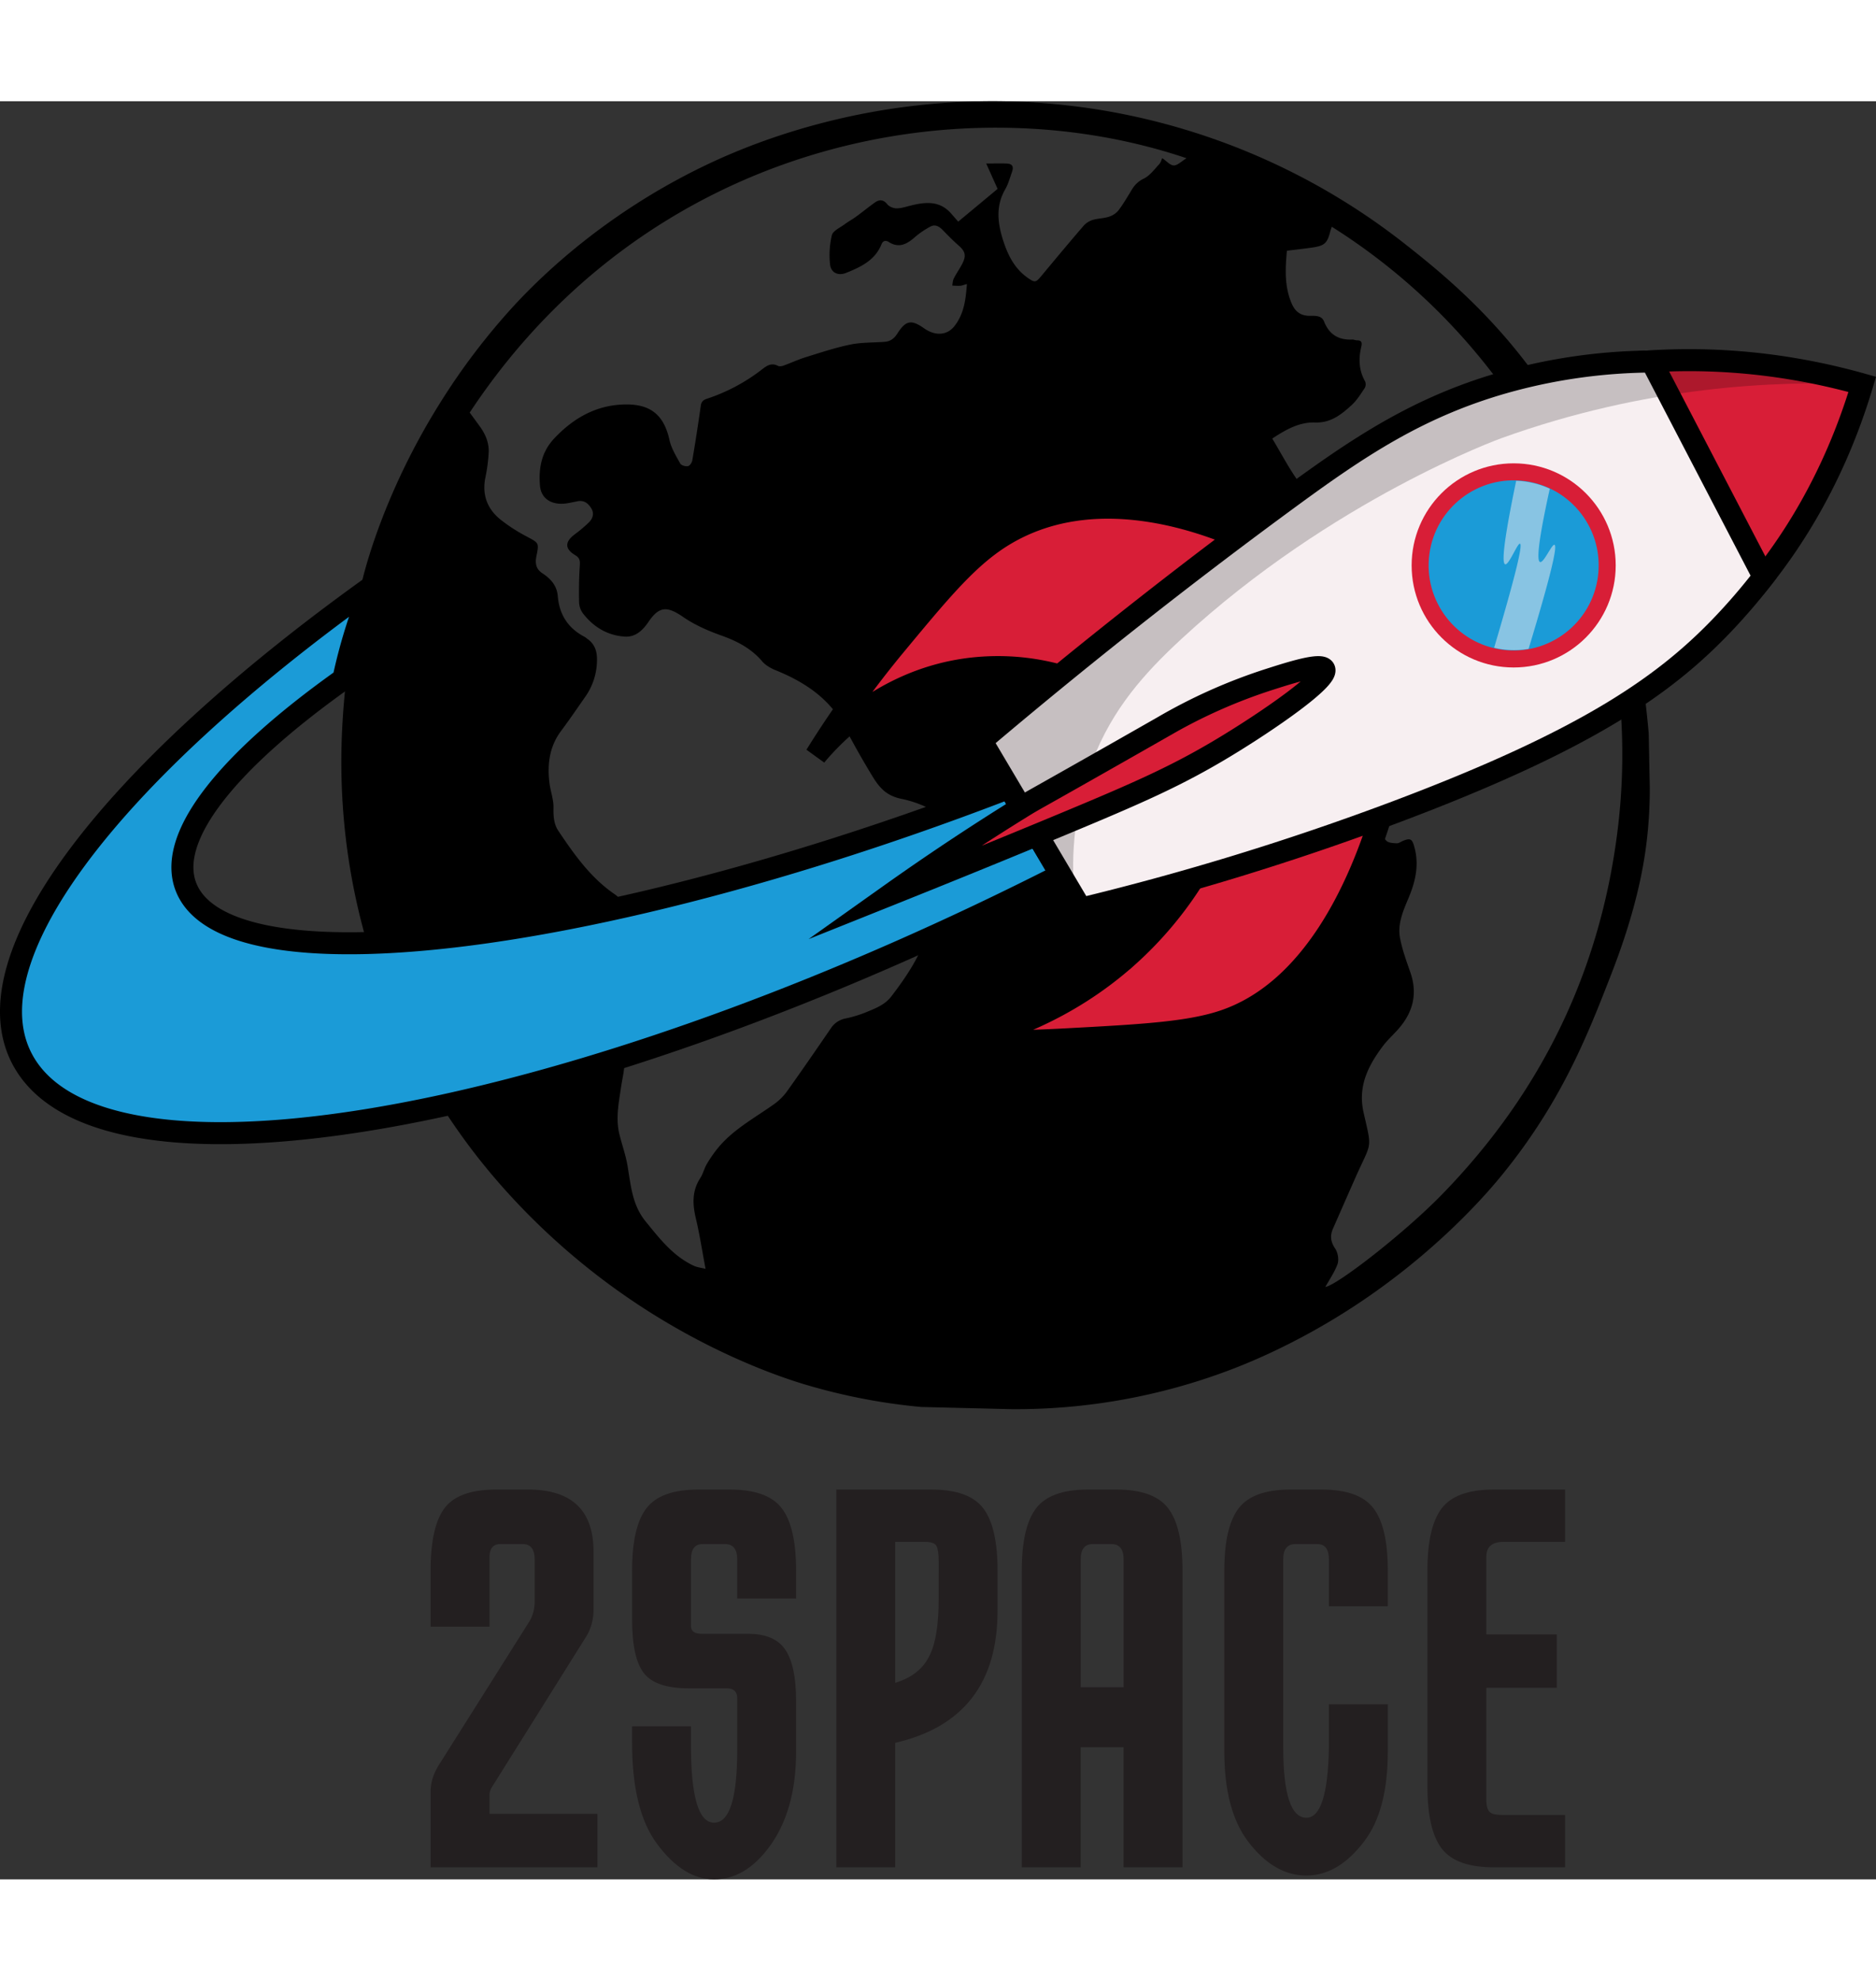 <svg xmlns="http://www.w3.org/2000/svg" viewBox="0 0 1704.16 1614.7" height="1704.16px" width="1614.7px"><rect x="0" y="0" width="1704.16" height="1614.7" fill="#333333" stroke="none"/><defs><style>.cls-1,.cls-6{fill:#1b9bd7;}.cls-1,.cls-2,.cls-3{stroke:#000;stroke-width:20px;}.cls-1,.cls-2,.cls-3,.cls-8{stroke-miterlimit:10;}.cls-2,.cls-5,.cls-8{fill:#d81e37;}.cls-3,.cls-7{fill:#f7eff1;}.cls-4{opacity:0.2;}.cls-7{opacity:0.5;}.cls-8{stroke:#020202;stroke-width:3px;}.cls-9{fill:none;}.cls-10{fill:#231f20;}</style></defs><title>2space logo-final</title><g id="text_copy_2" data-name="text copy 2"><path d="M1594,717q.49,25,1,50c0,6.84-.16,16.9-1,29-2.3,33.15-9.28,76.45-34,140-21.46,55.18-45,115.57-99,182-10.74,13.2-58.92,71.17-140,123-51.1,32.67-94.36,49.53-109,55a549.92,549.92,0,0,1-197,35l-82-2a543.26,543.26,0,0,1-104-20c-15.24-4.51-84.19-25.66-162-79-81.7-56-130-117.9-149-144-42.83-58.83-64.66-111.4-73-133a585.69,585.69,0,0,1-37-166c-3.94-53,.27-95,3-121,2.52-24,5.59-53.18,15-90,3.47-13.58,21-79.9,69-157a601.87,601.87,0,0,1,70-92c22.81-24.37,79.26-80.28,169-124,30.94-15.07,116.39-53.33,234-59a605.92,605.92,0,0,1,406,130c39,30.77,113,90.46,161,193,41.18,87.94,51.75,182.84,57,230C1592.93,705.35,1593.58,712.28,1594,717ZM523,426c3.18,4.35,6.16,8.38,9.11,12.44,5.29,7.27,8.68,15.32,8.11,24.4a153.41,153.41,0,0,1-2.9,21.77C534,500.41,538.78,513.36,551,523.2a150.74,150.74,0,0,0,23.6,15.25c11.19,6,11.53,5.6,9,17.95-1.3,6.49-.52,11.69,5.58,15.65,7.42,4.81,13.06,11.21,13.82,20.57,1.39,16.94,9.45,29.37,24.6,37.16a22,22,0,0,1,2,1.52c6.31,4.22,8.86,10.4,9,17.7a58.09,58.09,0,0,1-10.46,34.84c-7.3,10.47-14.49,21-22.13,31.26-10.62,14.2-12.63,30.22-10.59,47.1.92,7.62,3.88,15.18,3.69,22.7s.31,14.85,4.46,21c14.4,21.41,29.26,42.54,51,57.41,4.34,3,5.95,5.44,4.51,11.07-3.76,14.73-2.57,28.66,9.76,39.77,1.18,1.06,1.5,3.81,1.23,5.63-2.61,17.78-5.23,35.57-8.29,53.27-1.9,11-3.84,21.79-.25,32.84a34.57,34.57,0,0,1,2,12.52c-.41,6.64-2,13.21-3,19.83-2.07,14.28-5.1,28.57-1.57,43,2.31,9.46,5.66,18.7,7.32,28.25,3.09,17.84,4.15,35.86,16.51,51,12.77,15.68,25,31.6,43.91,40.35,3,1.38,6.45,1.7,10.55,2.73-3.08-16.31-5.33-31.21-8.82-45.82-3.08-12.89-3.54-24.93,4-36.55,2.59-4,3.61-8.94,6.07-13a115.58,115.58,0,0,1,11.08-15.69c14-16.3,32.89-26.36,50.09-38.61a51.42,51.42,0,0,0,11.78-11.82c13.49-18.87,26.64-38,39.76-57.12a20.43,20.43,0,0,1,13.14-8.73,108.68,108.68,0,0,0,17.94-5.37c8.61-3.59,17.57-6.69,23.67-14.64,14.31-18.65,27.25-38,33.66-61a52.11,52.11,0,0,1,4.48-11.65c2.3-4,4.85-8.44,8.43-11.19,14.47-11.11,22.26-25.69,24.63-43.53,1.18-8.83-.69-16-7.59-22.56C954,791.51,935.85,781,915.19,776.77c-13.24-2.69-19.71-9.61-26.23-20.33-9-14.74-17.38-29.62-25.37-44.94-13.35-25.61-36.32-40.87-62.66-51.51-4.48-1.82-9.2-4.51-12.27-8.11-10-11.77-22.78-18.31-37.09-23.43-12.07-4.3-24.2-9.62-34.69-16.83-14.51-10-21.72-9.93-31.55,4.54-5.22,7.69-11.84,13.91-21.41,13.28-15.77-1-28.58-8.74-38.17-21.23a17.87,17.87,0,0,1-3.38-9.9c-.23-11.08-.11-22.21.64-33.27.31-4.43,0-7.07-4.21-9.58-9.45-5.66-9.43-11.92-.75-18.62a124.15,124.15,0,0,0,13.41-11.29c3.34-3.43,4.85-7.92,1.94-12.64s-6.66-7.48-12.48-6.36c-3.69.71-7.36,1.61-11.09,2.06-11.1,1.32-21.93-3.3-23-16.35-1.28-15.9,1.33-30.42,13-42.83,17.81-18.84,38.78-30.58,65-30.81,23.25-.19,34.77,10.34,39.64,32.3,1.66,7.5,6,14.51,9.76,21.35.93,1.69,4.81,2.79,7,2.39,1.66-.31,3.69-3.29,4-5.34q4.2-24.74,7.69-49.6c.53-3.81,2.45-5.24,5.66-6.31a165.67,165.67,0,0,0,49.55-26.32c4.69-3.62,8.76-6.62,14.87-3.52,1.29.65,3.41.39,4.89-.15,6.82-2.46,13.44-5.56,20.35-7.71,13.44-4.17,26.86-8.65,40.6-11.47,10.12-2.08,20.74-1.68,31.13-2.48,5.16-.4,8.67-3,11.52-7.51,7.65-12.07,12.79-12.9,24.33-4.72,10,7.05,20.79,6.5,27.49-2,8.79-11.11,10.34-24.44,11.35-38.26-2.55.69-4.35,1.47-6.19,1.62a61,61,0,0,1-7.14-.23c.45-2.18.45-4.6,1.44-6.5,2.48-4.82,5.71-9.26,8.08-14.12,3.4-7,2-10.81-3.86-15.87-5-4.34-9.63-9.16-14.28-13.91-3.19-3.25-6.83-5.5-11.14-3.17a74.83,74.83,0,0,0-13.83,9.32c-7.28,6.44-14.57,10.75-24.11,4.69-3-1.89-5.3-1-6.55,2.06-5.92,14.64-18.85,20.65-32.15,26-7.23,2.91-13.8-.08-14.59-7.81A77.68,77.68,0,0,1,852,264.91c1-4,7.38-6.76,11.5-9.84,3.35-2.49,7.07-4.48,10.45-6.94,5.74-4.18,11.25-8.71,17-12.81,4.07-2.88,7.75-3,11.4,1.56,1.7,2.1,5.3,3.57,8.1,3.66,3.83.13,7.76-1.14,11.56-2.11,14-3.6,27.68-5.63,38.64,7.18,2,2.34,4.06,4.64,6.12,7l35.78-29.73-10.35-23.05c6.67,0,12.46-.16,18.25,0,5.42.19,7,2.51,5.14,7.74s-3.36,10.9-6.14,15.71c-8.84,15.33-6.87,30.89-1.81,46.58,4.23,13.13,10.24,25.23,21.92,33.52,6.95,4.93,7.62,4.69,13-1.76,12.6-15.15,25.22-30.29,38.08-45.22a18.46,18.46,0,0,1,8.14-5.28c4.75-1.46,10-1.39,14.72-2.91a18.42,18.42,0,0,0,8.77-5.72c4.65-6.15,8.53-12.89,12.56-19.49a24.61,24.61,0,0,1,10.75-9.58c5.42-2.73,9.43-8.36,13.81-13,1.31-1.38,1.8-3.54,2.71-5.44,3.88,2.61,7.19,6.56,10.54,6.6s6.93-3.76,11.51-6.55C966,124.82,683.53,183.07,523,426Zm777.34,794c10.89-1.79,71.16-48.38,105.66-83.74,91-93.25,144.76-204.64,160.12-334,25.55-215.11-76.22-429.39-260-545-.48,1.43-1,2.76-1.35,4.12-2.73,10.82-5.14,13.11-16.43,14.78-7.42,1.09-14.88,1.88-23,2.88-1.45,16.09-2.29,31.85,4,47.11,3,7.39,7.67,11.92,16.46,12,4.63.06,11-.68,13.26,5.09,4.68,11.84,13.11,17,25.57,16.45,1.43-.07,2.88.72,4.32.71,4.22-.05,4.85,2,4,5.65-2.65,10.89-2.31,21.45,3.39,31.54a7,7,0,0,1-.32,6.14c-3.59,5.39-7.1,11.1-11.81,15.42-9.36,8.57-19,16.38-33.34,15.88-14.19-.5-26.38,6.34-38.82,14.57,8,13.34,15,26.75,23.67,38.9,9.93,13.83,23.77,19.31,40.85,13.65,4-1.31,8-2.17,12.11-3.12,9.47-2.22,9.19-2.22,10.24-11.66,1.2-10.76,3-21.46,4.45-31.75,11.53,5.38,22.36,10.66,33.42,15.4,2.09.89,5.58.36,7.6-.86,3.82-2.3,5.52-1.2,6.14,2.56a66.71,66.71,0,0,1,1.25,12.41c-.18,6.61,3,10.83,8.65,13.2,5.88,2.45,9.94-1.09,13.61-5.13,1.78-2,3.59-3.88,6.21-6.7a82.86,82.86,0,0,1,4.32,7.7c1.94,4.6,3.34,9.44,5.43,14,3.32,7.18,7,7.54,12,1.46,2.39-2.9,4.66-5.9,7.92-10,1.14,4.31,1.76,6.69,2.4,9.07,2.93,11,8.57,15.77,19.84,16.75,20.91,1.83,37.76,21.19,37.06,42.2-15.24-.57-30.48-1-45.7-1.84-2.07-.11-4.28-1.56-6.06-2.89-9.89-7.39-20.34-14.23-29.34-22.61-14.11-13.12-30.63-17.1-49.11-16.52-5,.16-10.3.13-14.9-1.46-24.44-8.41-48.5-7.46-73.35-.92-18.27,4.81-33.11,12.75-43.25,28.94-3.67,5.86-9.29,9-16,11.17-16.81,5.28-28.79,16.35-36.35,32.35-2.78,5.87-5.1,11.19-1.38,17.7,1.4,2.45,1.19,6.23.74,9.27-1.38,9.26-2.69,18.59-5,27.64-6.57,25.76-13.81,51.43-11.61,78.39.43,5.33,1.9,12.06,5.46,15.38,17.6,16.41,35.48,32.64,54.41,47.46,16.15,12.64,34.8,19.17,56.2,17,13.91-1.42,28.06-.78,42.09-.52,7.42.14,14.15,2.39,19.5,8.49,1.81,2.06,6.23,2.31,9.49,2.43,2.08.08,4.2-1.65,6.34-2.47,6-2.28,7.59-1.34,9.4,4.69,4.84,16.12,1.72,31.3-4.52,46.4-4.94,11.94-10.7,24.16-8.16,37.45,2,10.57,5.78,20.86,9.35,31.07,6.75,19.31,2.48,36.16-10.61,51.22-4.67,5.38-10.1,10.17-14.36,15.84-13.39,17.82-22.88,36.55-17.49,60.3,7.91,34.83,7.39,25.58-7.65,59.64q-10.1,22.86-20.14,45.76c-2.83,6.44-2.19,12,2,18.19,2.45,3.62,3.52,9.95,2.14,14C1308.58,1206.77,1303.77,1213.61,1300.29,1220Z" transform="translate(-96.32 -143.29)"/><path class="cls-1" d="M1531.57,536.27c-116.55,102.81-280,212.09-471.68,309.65-201.8,102.69-399.81,174.51-562.66,209.7-191.31,41.33-334.1,32.12-377.54-37C62.23,927.21,194.24,755.7,434.42,583.75A482.73,482.73,0,0,0,408.25,668C301,744.15,245.26,814.09,266.48,859.6c15.68,33.61,71.15,49.17,153.47,48.27,139.68-1.51,356.62-50.43,587.52-139,218.74-83.9,400.63-184.44,502.91-271.17Q1521.84,516.49,1531.57,536.27Z" transform="translate(-96.32 -143.29)"/></g><g id="Layer_14" data-name="Layer 14"><path class="cls-2" d="M1078.27,876.54Q1033.06,800.23,987.83,724l69.74-59.59a209.64,209.64,0,0,0-86.75-4.81c-75.09,11.81-120.23,62-133.43,77.84A906.73,906.73,0,0,1,910,636.64c47.18-56.85,73-88,112-106.76,75.07-36.22,159.73-7.68,199.75,9.45a692.05,692.05,0,0,1,83.75-61C1350.52,450.4,1448.87,391,1587,380.12c45.15-3.56,116.14-3.62,201,20.27-26.27,88-66.79,146.9-94.42,180.75-86,105.31-197.79,152.84-267.93,182.66-30.78,13.08-56.93,22.12-74.69,27.83-20,65-61.75,159-142.15,186.59-31.94,10.95-75.45,13.27-145.12,17-38.49,2.06-70.52,2.2-92.78,1.93,33.68-7.9,93.95-27.14,150.1-77.49a332.89,332.89,0,0,0,60.69-72.54Z" transform="translate(-96.32 -143.29)"/><path class="cls-3" d="M1078.27,876.54Q1033.06,800.23,987.83,724c103.81-87.89,197.35-160.09,275.3-217.34,65.66-48.22,122.59-87.54,207.23-110.11a505,505,0,0,1,126.23-16.91l101.78,195.52c-7.62,9.9-19,24-34,40-53.28,56.86-123.87,107.38-302.33,174.3A2450.89,2450.89,0,0,1,1078.27,876.54Z" transform="translate(-96.32 -143.29)"/><path class="cls-4" d="M1460.15,449.27s-153.4,55.31-291,182.65c-33.32,30.85-62.05,62.87-80.39,110.15-19.53,50.35-18.93,96.47-16.17,124.53L987.83,724c44.23-38.43,107.69-91.58,187-151.28,112.74-84.84,169.11-127.26,233-154.46,62.79-26.74,188.84-64.56,380.18-17.82C1709.12,396.75,1591.36,402,1460.15,449.27Z" transform="translate(-96.32 -143.29)"/><circle class="cls-5" cx="1375.02" cy="421.5" r="92.69"/><circle class="cls-6" cx="1471.35" cy="564.79" r="77.24" transform="translate(622.03 1806.01) rotate(-82.46)"/><path class="cls-7" d="M1453.58,639.57c20.1-67.74,26-93.63,23.52-94.48-2.24-.77-10.11,19.65-13.49,18.68-4-1.15.75-31.27,10-75.8a80.06,80.06,0,0,1,30.53,7.19c-8.31,37.74-12.89,65.28-8.81,66.55,3.37,1,10.71-16.47,13.08-15.62,2.74,1-2.68,25.82-23.52,94.48a79.82,79.82,0,0,1-31.35-1Z" transform="translate(-96.32 -143.29)"/><path class="cls-2" d="M1299.24,659c4.41,8.68-50.9,46.87-90.65,70.85-43.3,26.11-78.06,41.36-148.11,70.49-44.92,18.67-97.06,40-155.37,63.32,46.18-32.79,86.85-59.11,119-79,14.23-8.82,3.21-1.77,128.45-73.17A487,487,0,0,1,1250.28,668C1269.05,662,1296.36,653.38,1299.24,659Z" transform="translate(-96.32 -143.29)"/><path class="cls-8" d="M1540.62,824.15" transform="translate(-96.32 -143.29)"/><path class="cls-9" d="M1106,1453.5h-17q-11,0-11,14v116h39v-116Q1117,1453.51,1106,1453.5Z" transform="translate(-96.32 -143.29)"/><path class="cls-9" d="M936.66,1451.5H909.51v128q23.19-7,31.6-25.61,7.89-16,7.9-50.69v-33.63c0-7-.67-11.79-2-14.31S942.26,1451.5,936.66,1451.5Z" transform="translate(-96.32 -143.29)"/><path class="cls-10" d="M759.51,1404h-29q-34,0-47,17t-13,56.5V1522q0,35,10.75,48.75T722,1584.5h34.5c6.32,0,9.5,3,9.5,9v47q0,66-21,66t-21-70V1619h-53.5v15q0,61,22.5,91.5,24,32.49,52,32.5,28.5,0,50.5-30,24-33,24-86v-46q0-32-9.75-46.5T776,1535H734c-6.68,0-10-2.33-10-7v-60.5q0-14,10.5-14H755q11,0,11,14V1503h53.5v-25.5q0-39.49-13-56.5T759.51,1404Z" transform="translate(-96.32 -143.29)"/><path class="cls-10" d="M1462,1451.5h56V1404h-65q-34,0-47,17t-13,56.5v196q0,39.49,13,56.5t47,17h65v-47.5h-56q-9,0-11.5-2-4-2.51-4-11.56V1584h64v-48.5h-64v-70.43Q1446.49,1451.51,1462,1451.5Z" transform="translate(-96.32 -143.29)"/><path class="cls-10" d="M541,1682a13.26,13.26,0,0,1,2-7.5l85.5-136.5q7-11,7-25.5v-52q0-56.51-59.5-56.5H547q-34,0-46.75,16.75t-12.75,56.75v51H541v-63q0-12,9.89-12h20.25q10.86,0,10.86,14v38.56a35.13,35.13,0,0,1-4.35,17l-82,130q-8.14,12.5-8.14,25V1747H639v-48.5H541Z" transform="translate(-96.32 -143.29)"/><path class="cls-10" d="M1110.51,1404h-26q-34,0-47,17t-13,56.5V1747H1078V1638h39v109h53.5V1477.5q0-39.49-13-56.5T1110.51,1404Zm6.5,179.5h-39v-116q0-14,11-14h17q11,0,11,14Z" transform="translate(-96.32 -143.29)"/><path class="cls-10" d="M1297,1404h-28.5q-34,0-47,17t-13,56.5V1642q0,53,21.5,81.5,23.49,31,53,31,29,0,52.5-31,21.49-28,21.5-81.5v-43h-53.5v38.5q-1,64.5-20.5,64.5-21,0-21-64.5v-170q0-14,11-14h20q10.5,0,10.5,14V1510H1357v-32.5q0-39.49-13-56.5T1297,1404Z" transform="translate(-96.32 -143.29)"/><path class="cls-10" d="M942.51,1404H856v343h53.5V1634q93-21.49,93-120v-36.5q0-39.49-13-56.5T942.51,1404Zm6.5,99.2q0,34.63-7.9,50.69-8.4,18.58-31.6,25.61v-128h27.15q8.4,0,10.37,3.76c1.31,2.52,2,7.28,2,14.31Z" transform="translate(-96.32 -143.29)"/></g></svg>